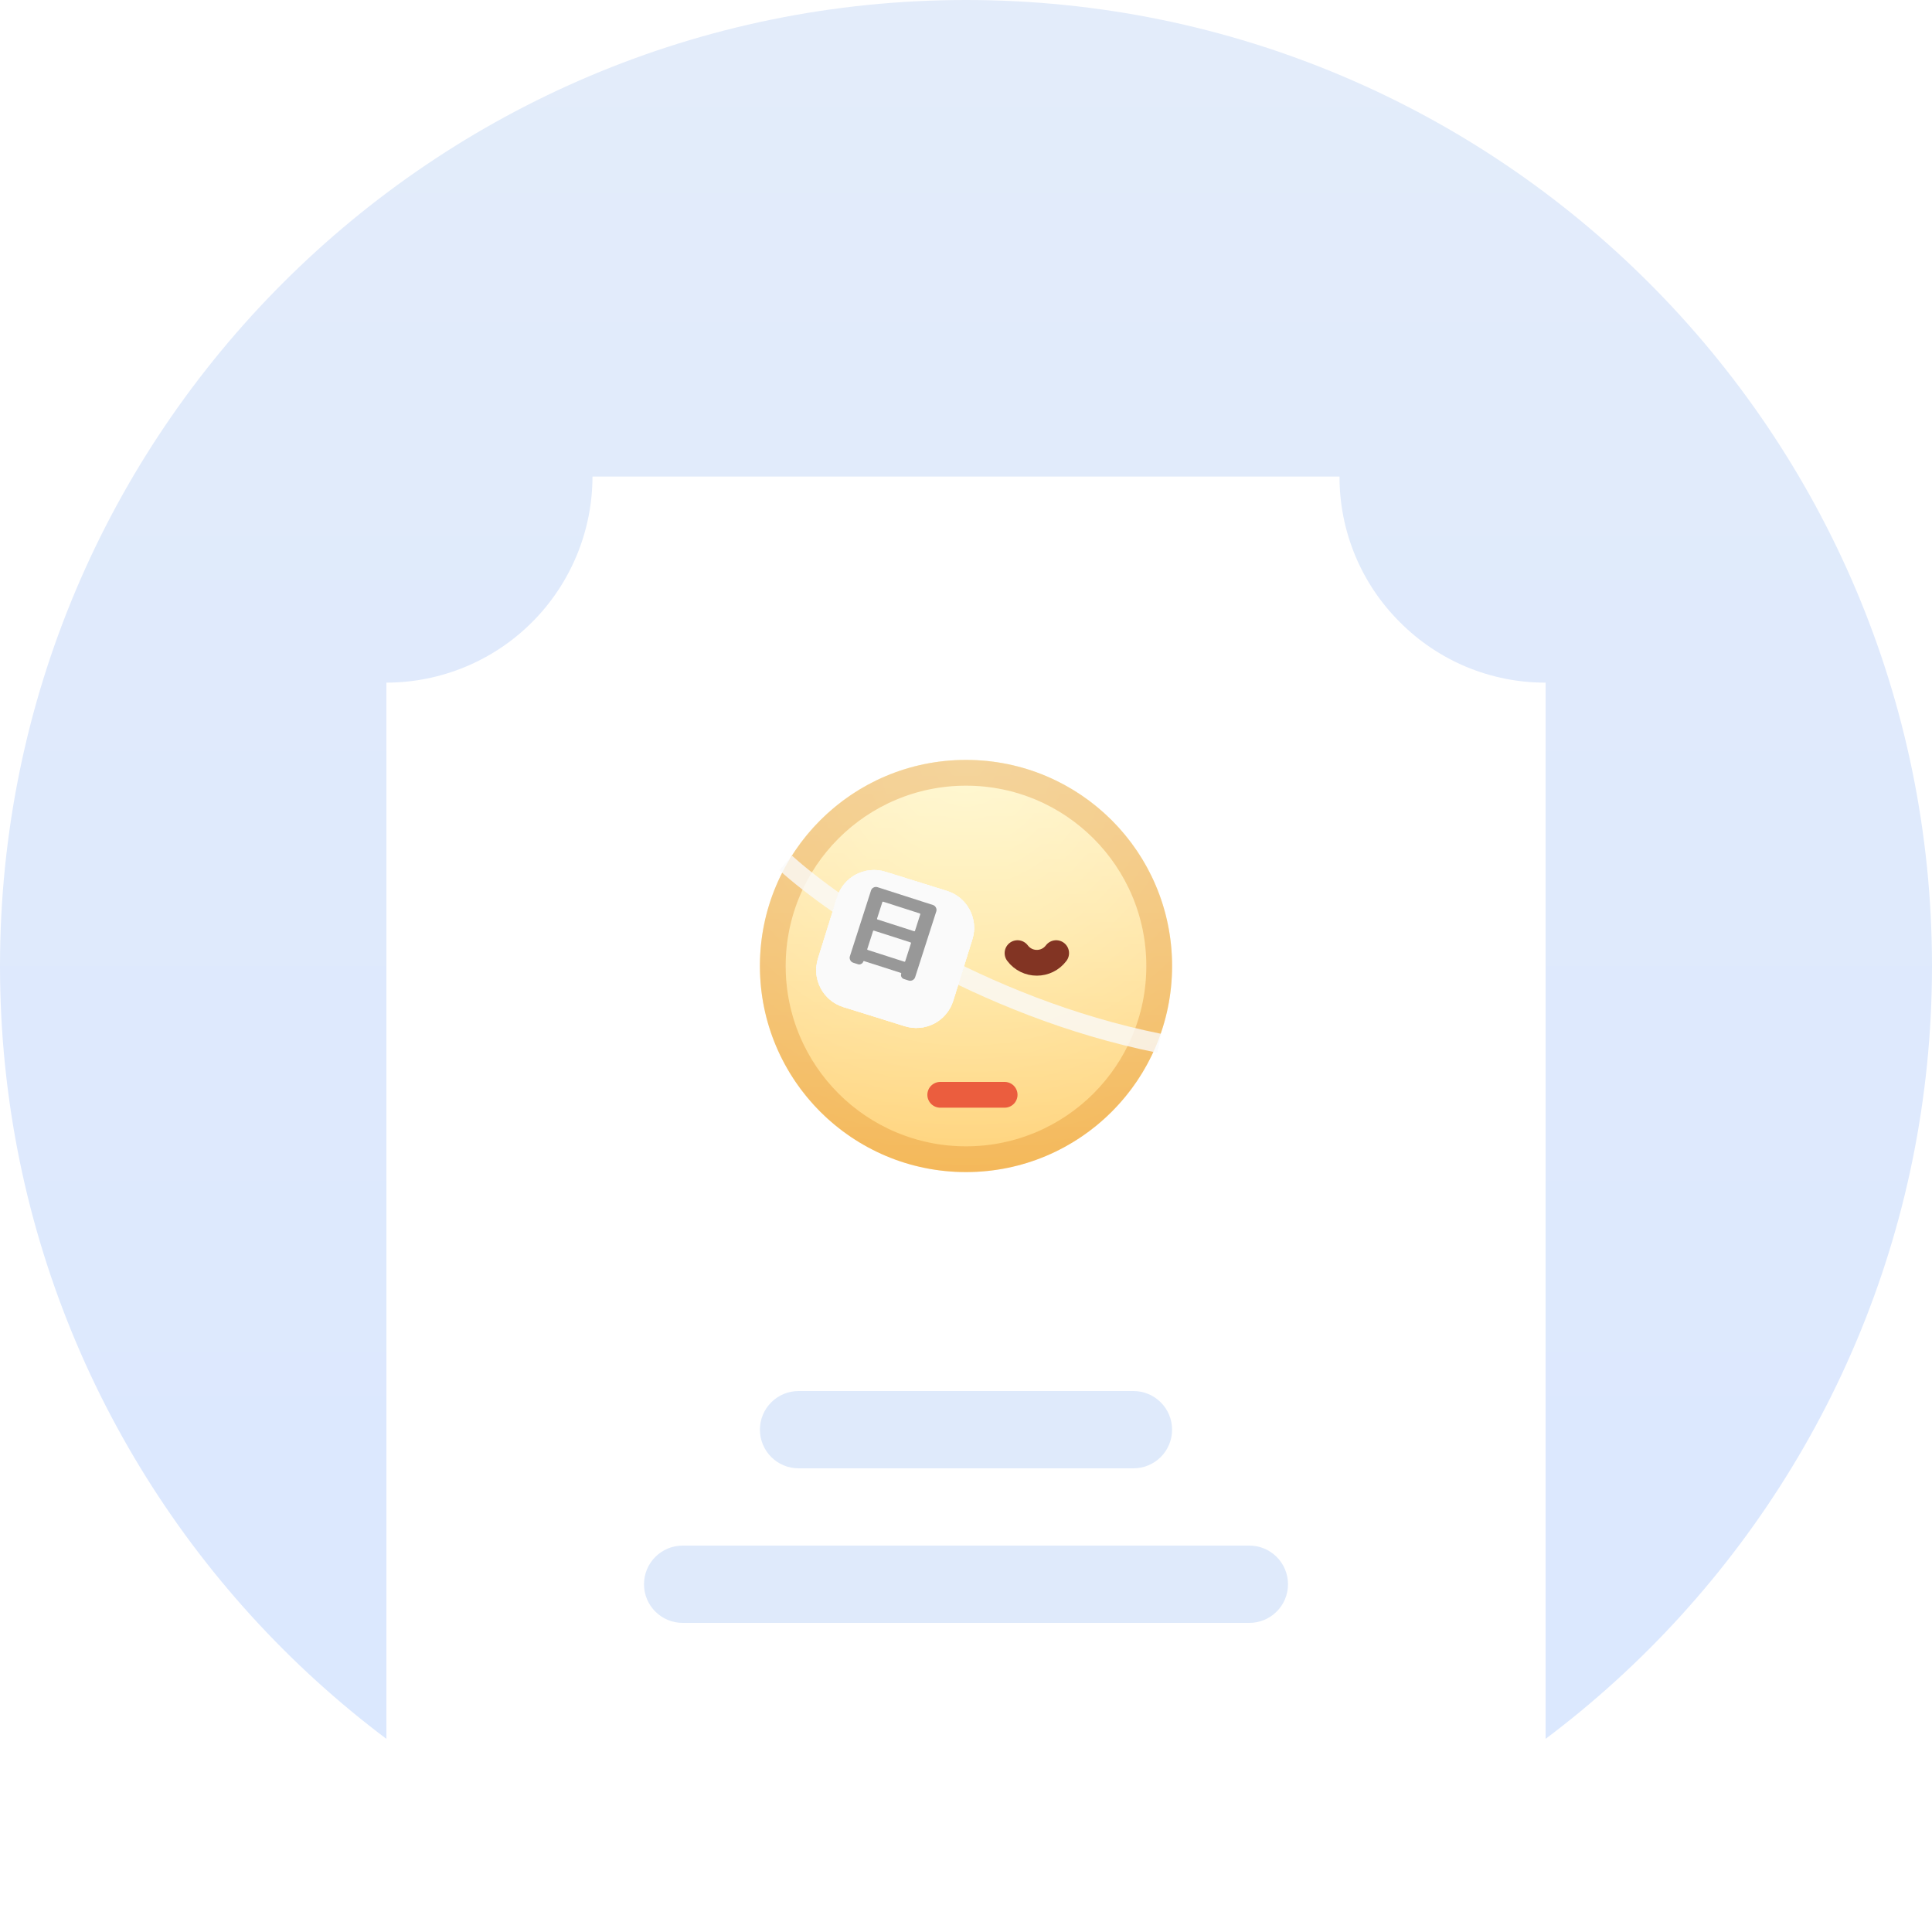 <svg width="150" height="150" viewBox="0 0 150 150" fill="none" xmlns="http://www.w3.org/2000/svg">
<path d="M75 150C116.421 150 150 116.421 150 75C150 33.579 116.421 0 75 0C33.579 0 0 33.579 0 75C0 116.421 33.579 150 75 150Z" fill="url(#paint0_linear_4135_76741)"/>
<path d="M120 150H30V53C34.242 52.995 38.309 51.308 41.308 48.309C44.308 45.309 45.995 41.242 46 37H104C103.996 39.101 104.408 41.183 105.213 43.124C106.018 45.065 107.2 46.827 108.691 48.308C110.172 49.799 111.934 50.982 113.875 51.787C115.817 52.592 117.898 53.005 120 53V150Z" fill="white"/>
<path d="M88 108H62C60.343 108 59 109.343 59 111C59 112.657 60.343 114 62 114H88C89.657 114 91 112.657 91 111C91 109.343 89.657 108 88 108Z" fill="#DFEAFB"/>
<path d="M97 120H53C51.343 120 50 121.343 50 123C50 124.657 51.343 126 53 126H97C98.657 126 100 124.657 100 123C100 121.343 98.657 120 97 120Z" fill="#DFEAFB"/>
<circle cx="75" cy="75" r="16" fill="url(#paint1_radial_4135_76741)"/>
<circle cx="75" cy="75" r="16" fill="url(#paint2_linear_4135_76741)"/>
<circle cx="75" cy="75" r="15" stroke="#D67504" stroke-opacity="0.27" stroke-width="2"/>
<g filter="url(#filter0_di_4135_76741)">
<path d="M73 83H78" stroke="#EB5D3E" stroke-width="2" stroke-linecap="round"/>
</g>
<path opacity="0.8" d="M61 67C64.867 70.5 76.08 78.2 90 81" stroke="#FAFAFA" stroke-width="1.5"/>
<g filter="url(#filter1_d_4135_76741)">
<path d="M64.993 68.477C65.486 66.895 67.168 66.012 68.75 66.505L73.523 67.993C75.105 68.486 75.988 70.168 75.495 71.75L74.007 76.524C73.513 78.105 71.831 78.988 70.25 78.495L65.476 77.007C63.894 76.514 63.012 74.832 63.505 73.25L64.993 68.477Z" fill="#FAFAFA" fill-opacity="0.78"/>
<path d="M64.993 68.477C65.486 66.895 67.168 66.012 68.75 66.505L73.523 67.993C75.105 68.486 75.988 70.168 75.495 71.75L74.007 76.524C73.513 78.105 71.831 78.988 70.25 78.495L65.476 77.007C63.894 76.514 63.012 74.832 63.505 73.25L64.993 68.477Z" fill="#FAFAFA" fill-opacity="0.78"/>
<path d="M64.993 68.477C65.486 66.895 67.168 66.012 68.75 66.505L73.523 67.993C75.105 68.486 75.988 70.168 75.495 71.75L74.007 76.524C73.513 78.105 71.831 78.988 70.25 78.495L65.476 77.007C63.894 76.514 63.012 74.832 63.505 73.25L64.993 68.477Z" fill="#FAFAFA" fill-opacity="0.78"/>
<path d="M64.993 68.477C65.486 66.895 67.168 66.012 68.75 66.505L73.523 67.993C75.105 68.486 75.988 70.168 75.495 71.75L74.007 76.524C73.513 78.105 71.831 78.988 70.25 78.495L65.476 77.007C63.894 76.514 63.012 74.832 63.505 73.25L64.993 68.477Z" fill="#FAFAFA" fill-opacity="0.78"/>
</g>
<path opacity="0.5" d="M66.244 74.745C66.142 74.712 66.065 74.645 66.014 74.546C65.963 74.446 65.953 74.345 65.986 74.243L67.628 69.131C67.661 69.029 67.727 68.954 67.825 68.907C67.925 68.856 68.026 68.847 68.128 68.88L72.433 70.263C72.535 70.296 72.612 70.362 72.663 70.462C72.716 70.557 72.726 70.656 72.693 70.758L71.051 75.87C71.019 75.972 70.952 76.049 70.852 76.1C70.753 76.151 70.652 76.16 70.549 76.128L70.176 76.008C70.092 75.981 70.028 75.926 69.986 75.844C69.947 75.767 69.942 75.685 69.97 75.596C69.98 75.565 69.97 75.544 69.939 75.534L67.086 74.618C67.055 74.608 67.034 74.619 67.025 74.65C66.996 74.739 66.941 74.802 66.861 74.84C66.783 74.883 66.702 74.892 66.617 74.865L66.244 74.745ZM68.504 70.044L68.095 71.317C68.084 71.353 68.098 71.377 68.138 71.39L70.963 72.298C71.004 72.311 71.029 72.299 71.041 72.264L71.45 70.991C71.461 70.955 71.447 70.931 71.407 70.918L68.581 70.01C68.541 69.998 68.515 70.009 68.504 70.044ZM67.78 72.297L67.335 73.683C67.323 73.719 67.338 73.743 67.378 73.756L70.204 74.664C70.244 74.677 70.269 74.665 70.281 74.63L70.726 73.243C70.739 73.203 70.725 73.177 70.685 73.164L67.859 72.256C67.819 72.244 67.793 72.257 67.78 72.297Z" fill="#363636"/>
<g filter="url(#filter2_di_4135_76741)">
<path d="M79 72V72C79.75 73 81.25 73 82 72V72" stroke="#823423" stroke-width="2" stroke-linecap="round"/>
</g>
<defs>
<filter id="filter0_di_4135_76741" x="71" y="82" width="9" height="4" filterUnits="userSpaceOnUse" color-interpolation-filters="sRGB">
<feFlood flood-opacity="0" result="BackgroundImageFix"/>
<feColorMatrix in="SourceAlpha" type="matrix" values="0 0 0 0 0 0 0 0 0 0 0 0 0 0 0 0 0 0 127 0" result="hardAlpha"/>
<feOffset dy="1"/>
<feGaussianBlur stdDeviation="0.5"/>
<feColorMatrix type="matrix" values="0 0 0 0 1 0 0 0 0 1 0 0 0 0 1 0 0 0 0.35 0"/>
<feBlend mode="normal" in2="BackgroundImageFix" result="effect1_dropShadow_4135_76741"/>
<feBlend mode="normal" in="SourceGraphic" in2="effect1_dropShadow_4135_76741" result="shape"/>
<feColorMatrix in="SourceAlpha" type="matrix" values="0 0 0 0 0 0 0 0 0 0 0 0 0 0 0 0 0 0 127 0" result="hardAlpha"/>
<feOffset dy="1"/>
<feGaussianBlur stdDeviation="1"/>
<feComposite in2="hardAlpha" operator="arithmetic" k2="-1" k3="1"/>
<feColorMatrix type="matrix" values="0 0 0 0 0 0 0 0 0 0 0 0 0 0 0 0 0 0 0.25 0"/>
<feBlend mode="normal" in2="shape" result="effect2_innerShadow_4135_76741"/>
</filter>
<filter id="filter1_d_4135_76741" x="58.654" y="62.833" width="21.692" height="21.691" filterUnits="userSpaceOnUse" color-interpolation-filters="sRGB">
<feFlood flood-opacity="0" result="BackgroundImageFix"/>
<feColorMatrix in="SourceAlpha" type="matrix" values="0 0 0 0 0 0 0 0 0 0 0 0 0 0 0 0 0 0 127 0" result="hardAlpha"/>
<feOffset dy="1.179"/>
<feGaussianBlur stdDeviation="2.357"/>
<feColorMatrix type="matrix" values="0 0 0 0 0 0 0 0 0 0 0 0 0 0 0 0 0 0 0.22 0"/>
<feBlend mode="normal" in2="BackgroundImageFix" result="effect1_dropShadow_4135_76741"/>
<feBlend mode="normal" in="SourceGraphic" in2="effect1_dropShadow_4135_76741" result="shape"/>
</filter>
<filter id="filter2_di_4135_76741" x="77" y="71" width="7" height="4.75" filterUnits="userSpaceOnUse" color-interpolation-filters="sRGB">
<feFlood flood-opacity="0" result="BackgroundImageFix"/>
<feColorMatrix in="SourceAlpha" type="matrix" values="0 0 0 0 0 0 0 0 0 0 0 0 0 0 0 0 0 0 127 0" result="hardAlpha"/>
<feOffset dy="1"/>
<feGaussianBlur stdDeviation="0.5"/>
<feColorMatrix type="matrix" values="0 0 0 0 1 0 0 0 0 1 0 0 0 0 1 0 0 0 0.35 0"/>
<feBlend mode="normal" in2="BackgroundImageFix" result="effect1_dropShadow_4135_76741"/>
<feBlend mode="normal" in="SourceGraphic" in2="effect1_dropShadow_4135_76741" result="shape"/>
<feColorMatrix in="SourceAlpha" type="matrix" values="0 0 0 0 0 0 0 0 0 0 0 0 0 0 0 0 0 0 127 0" result="hardAlpha"/>
<feOffset dy="1"/>
<feGaussianBlur stdDeviation="1"/>
<feComposite in2="hardAlpha" operator="arithmetic" k2="-1" k3="1"/>
<feColorMatrix type="matrix" values="0 0 0 0 0 0 0 0 0 0 0 0 0 0 0 0 0 0 0.25 0"/>
<feBlend mode="normal" in2="shape" result="effect2_innerShadow_4135_76741"/>
</filter>
<linearGradient id="paint0_linear_4135_76741" x1="75" y1="0" x2="75" y2="150" gradientUnits="userSpaceOnUse">
<stop stop-color="#E3ECFA"/>
<stop offset="1" stop-color="#DAE7FF"/>
</linearGradient>
<radialGradient id="paint1_radial_4135_76741" cx="0" cy="0" r="1" gradientUnits="userSpaceOnUse" gradientTransform="translate(75 59) rotate(90) scale(32)">
<stop stop-color="#FFF1A6"/>
<stop offset="1" stop-color="#FFD27A"/>
</radialGradient>
<linearGradient id="paint2_linear_4135_76741" x1="75" y1="59" x2="75" y2="91" gradientUnits="userSpaceOnUse">
<stop stop-color="white" stop-opacity="0.52"/>
<stop offset="1" stop-color="white" stop-opacity="0"/>
<stop offset="1" stop-color="white" stop-opacity="0"/>
</linearGradient>
</defs>
</svg>
